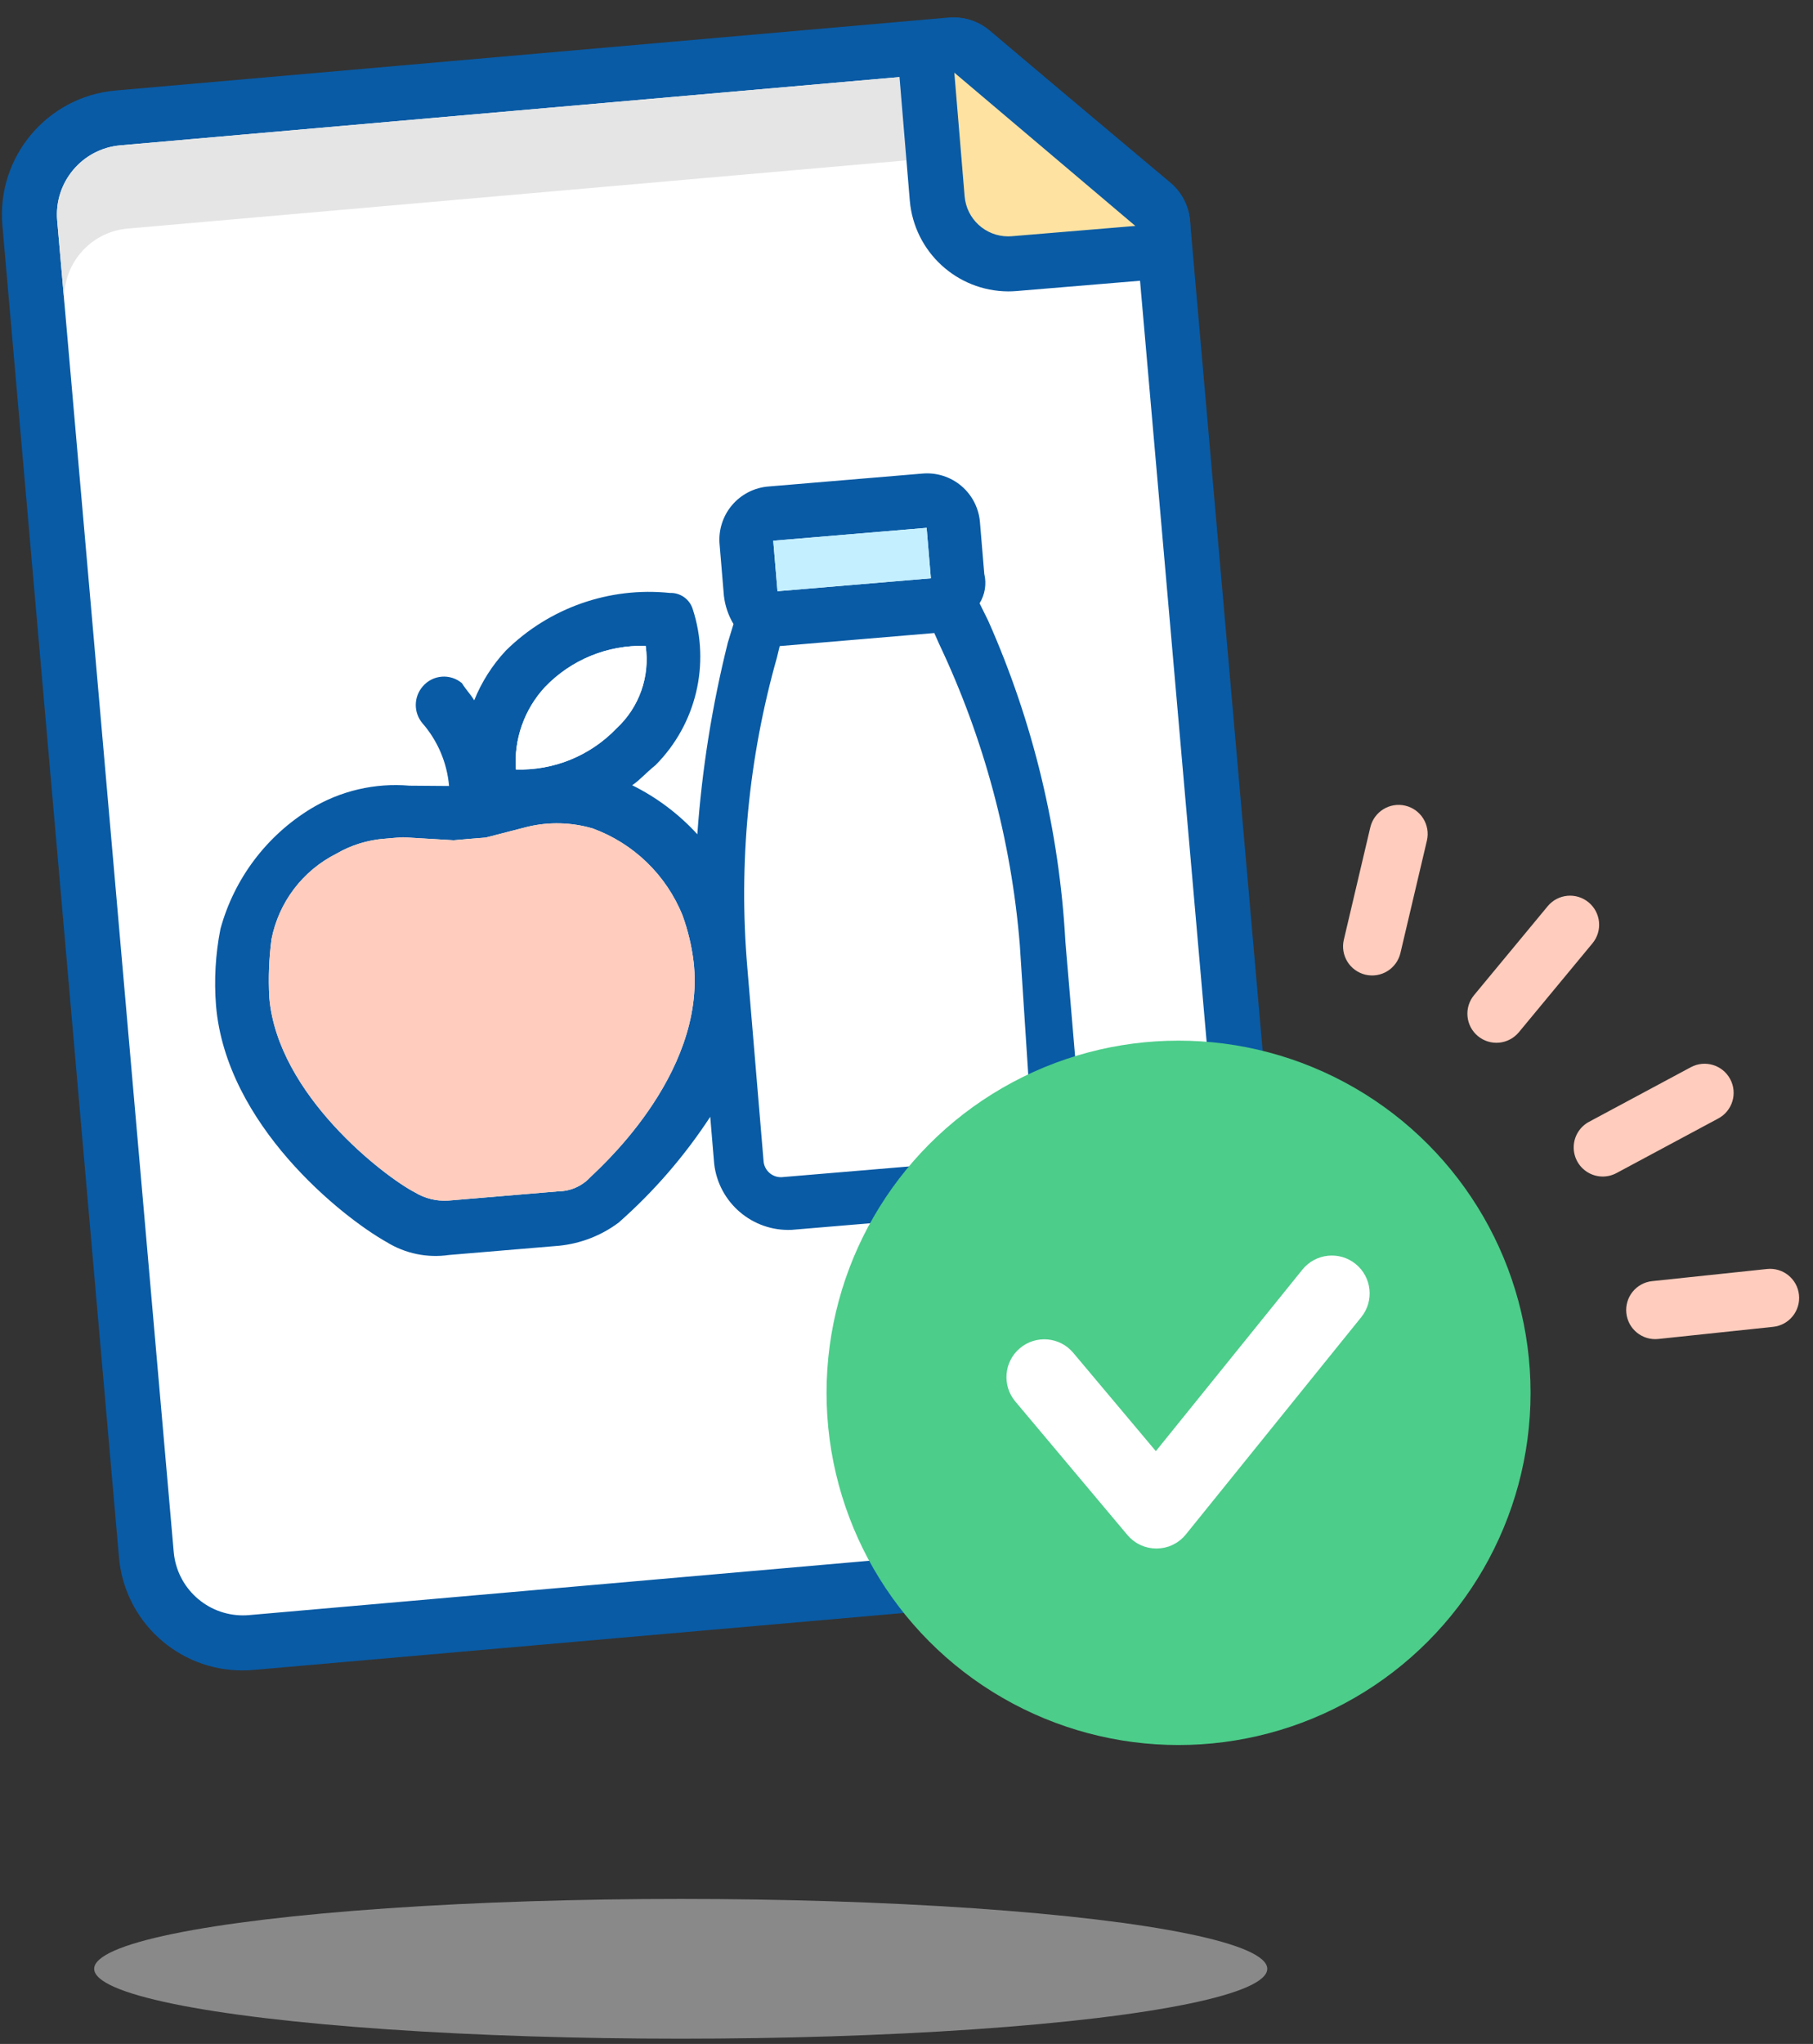 <?xml version="1.0" encoding="UTF-8"?>
<svg width="71px" height="80px" viewBox="0 0 71 80" version="1.1" xmlns="http://www.w3.org/2000/svg" xmlns:xlink="http://www.w3.org/1999/xlink">
    <rect x="0" y="0" width="71" height="80" fill="#333333" stroke="none"/>
    <!-- Generator: Sketch 54.1 (76490) - https://sketchapp.com -->
    <title>02_Elements UI/03_Illustration/02_M-144px-illu/Basket_confirmation</title>
    <desc>Created with Sketch.</desc>
    <g id="symbols" stroke="none" stroke-width="1" fill="none" fill-rule="evenodd">
        <g id="00_CARD/01_Horizontal/02_Light-content/01_short/Substitution-(layer)/02_A-choisir/01_Classic-confirm-replacement" transform="translate(-101, -19)">
            <g id="message">
                <g id="02_Elements-UI/03_Illustration/02_M-144px-illu/Remplacement-confirmation" transform="translate(76, 0)">
                    <g id="Remplacement-confirmation" transform="translate(0, -0)">
                        <ellipse id="Oval" fill="#D1D0CF" fill-rule="nonzero" opacity="0.55" cx="51.658" cy="96.06" rx="22.97" ry="2.735"></ellipse>
                        <path d="M34.51,83.303 C32.538,83.312 30.892,81.802 30.73,79.836 L26.167,27.73 C26.079,26.727 26.394,25.73 27.041,24.958 C27.688,24.187 28.616,23.704 29.619,23.616 L62.246,20.759 C62.277,20.756 62.308,20.755 62.34,20.755 C62.593,20.755 62.838,20.844 63.032,21.007 L70.146,26.975 C70.365,27.159 70.502,27.422 70.527,27.706 L74.754,75.981 C74.934,78.07 73.39,79.91 71.302,80.096 L34.844,83.288 C34.732,83.298 34.621,83.303 34.51,83.303 L34.51,83.303 Z" id="Path" fill="#FFFFFF" fill-rule="nonzero"></path>
                        <path d="M62.34,21.832 L69.454,27.8 L73.681,76.075 C73.744,76.794 73.519,77.508 73.055,78.061 C72.592,78.614 71.927,78.96 71.208,79.023 L34.751,82.216 C34.67,82.223 34.59,82.226 34.51,82.226 C33.101,82.224 31.926,81.147 31.803,79.742 L27.24,27.637 C27.109,26.14 28.216,24.82 29.713,24.689 L62.34,21.832 L62.34,21.832 Z M62.34,19.678 C62.277,19.678 62.215,19.681 62.152,19.686 L29.525,22.543 C26.845,22.781 24.862,25.144 25.094,27.825 L29.657,79.93 C29.864,82.453 31.979,84.392 34.51,84.38 C34.652,84.38 34.795,84.374 34.939,84.361 L71.396,81.169 C74.078,80.934 76.062,78.569 75.827,75.887 L71.6,27.612 C71.55,27.043 71.276,26.517 70.838,26.15 L63.724,20.182 C63.336,19.856 62.846,19.678 62.34,19.678 L62.34,19.678 Z" id="Shape" fill="#095BA5" fill-rule="nonzero"></path>
                        <path d="M62.232,21.841 L29.713,24.689 C28.216,24.82 27.109,26.14 27.24,27.637 L27.525,30.895 C27.394,29.398 28.501,28.078 29.998,27.947 L62.517,25.099 L62.232,21.841 Z" id="Path" fill="#E5E5E5" fill-rule="nonzero"></path>
                        <path d="M64.479,29.881 C63.033,29.872 61.83,28.765 61.703,27.324 L61.3,22.486 C61.264,22.052 61.493,21.639 61.88,21.439 C62.267,21.239 62.737,21.293 63.069,21.574 L70.158,27.573 C70.49,27.854 70.62,28.308 70.487,28.723 C70.355,29.138 69.985,29.432 69.551,29.468 L64.713,29.871 C64.635,29.878 64.557,29.881 64.479,29.881 L64.479,29.881 Z" id="Path" fill="#FEE2A2" fill-rule="nonzero"></path>
                        <path d="M62.373,21.844 L69.462,27.843 L64.623,28.246 C64.575,28.25 64.527,28.252 64.479,28.252 C63.59,28.25 62.85,27.569 62.776,26.682 L62.373,21.844 L62.373,21.844 Z M62.373,19.69 C61.771,19.69 61.196,19.942 60.788,20.386 C60.381,20.829 60.177,21.422 60.227,22.023 L60.63,26.861 C60.806,28.859 62.474,30.394 64.479,30.405 C64.586,30.405 64.694,30.401 64.802,30.392 L69.64,29.989 C70.508,29.917 71.248,29.329 71.513,28.499 C71.779,27.669 71.518,26.762 70.853,26.199 L63.765,20.2 C63.376,19.87 62.883,19.69 62.373,19.69 L62.373,19.69 Z" id="Shape" fill="#095BA5" fill-rule="nonzero"></path>
                        <path d="M37.177,50.651 C38.336,49.95 39.687,49.636 41.036,49.752 L42.586,49.764 C42.507,48.851 42.138,47.986 41.534,47.297 C41.192,46.88 41.2,46.277 41.553,45.869 C41.942,45.409 42.63,45.351 43.091,45.74 C43.257,46.011 43.405,46.14 43.571,46.411 C43.861,45.689 44.283,45.028 44.814,44.46 C46.51,42.789 48.864,41.963 51.233,42.208 C51.643,42.192 52.012,42.455 52.131,42.848 C52.827,44.993 52.264,47.348 50.673,48.946 C50.279,49.266 50.02,49.568 49.756,49.734 C50.719,50.21 51.585,50.861 52.309,51.654 C52.488,49.123 52.888,46.613 53.503,44.152 L53.725,43.426 C53.522,43.088 53.394,42.71 53.349,42.318 L53.183,40.337 C53.125,39.776 53.297,39.216 53.658,38.783 C54.02,38.351 54.541,38.083 55.103,38.041 L61.109,37.537 C61.671,37.484 62.229,37.661 62.657,38.027 C63.085,38.394 63.346,38.919 63.38,39.481 L63.546,41.463 C63.641,41.856 63.574,42.27 63.362,42.614 L63.7,43.297 C65.461,47.263 66.485,51.517 66.722,55.851 L67.356,63.34 C67.487,64.889 66.344,66.255 64.796,66.398 L56.002,67.137 C54.467,67.205 53.141,66.073 52.968,64.546 L52.814,62.712 C51.81,64.247 50.603,65.641 49.226,66.854 C48.549,67.359 47.747,67.671 46.906,67.758 L42.58,68.121 C41.734,68.244 40.871,68.066 40.143,67.617 C38.377,66.626 33.854,63.02 33.46,58.361 C33.38,57.357 33.438,56.347 33.633,55.358 C34.17,53.394 35.438,51.71 37.177,50.651 Z M65.429,63.531 L64.937,55.974 C64.602,51.889 63.531,47.898 61.774,44.195 L61.589,43.777 L55.534,44.288 L55.429,44.724 C54.312,48.668 53.918,52.782 54.266,56.866 L54.9,64.417 C54.907,64.611 54.996,64.793 55.145,64.918 C55.294,65.042 55.49,65.097 55.682,65.069 L64.765,64.306 C65.054,64.281 65.319,63.974 65.429,63.531 Z M61.454,41.635 L61.288,39.66 L55.282,40.164 L55.448,42.14 L61.454,41.635 Z M48.094,65.1 C48.217,64.946 52.685,61.155 52.162,56.644 C52.087,56.027 51.943,55.42 51.731,54.835 C51.094,53.251 49.815,52.012 48.211,51.426 C47.384,51.184 46.508,51.16 45.669,51.358 L44.02,51.783 C43.602,51.814 43.183,51.851 42.765,51.888 L40.783,51.771 C40.642,51.777 40.365,51.801 40.088,51.826 C39.411,51.873 38.754,52.075 38.168,52.417 C36.852,53.08 35.917,54.313 35.633,55.758 C35.533,56.515 35.505,57.279 35.546,58.041 C35.866,61.857 40.069,65.063 41.251,65.672 C41.639,65.907 42.09,66.019 42.543,65.992 L46.869,65.629 C47.332,65.625 47.774,65.434 48.094,65.1 L48.094,65.1 Z M49.146,47.506 C50.034,46.684 50.459,45.478 50.285,44.281 C48.801,44.235 47.367,44.821 46.34,45.894 C45.533,46.766 45.122,47.933 45.202,49.118 C46.686,49.165 48.12,48.579 49.146,47.506 L49.146,47.506 Z" id="Shape" fill="#095BA5" fill-rule="nonzero"></path>
                        <polygon id="Rectangle" fill="#C4EFFF" fill-rule="nonzero" transform="translate(58.368, 40.9) rotate(-4.808) translate(-58.368, -40.9) " points="55.354 39.909 61.382 39.909 61.382 41.891 55.354 41.891"></polygon>
                        <path d="M52.162,56.644 C52.685,61.155 48.217,64.946 48.094,65.1 C47.774,65.434 47.332,65.625 46.869,65.629 L42.543,65.992 C42.09,66.019 41.639,65.907 41.251,65.672 C40.069,65.063 35.866,61.857 35.546,58.041 C35.505,57.279 35.533,56.515 35.633,55.758 C35.917,54.313 36.852,53.08 38.168,52.417 C38.754,52.075 39.411,51.873 40.088,51.826 C40.365,51.801 40.642,51.777 40.783,51.771 L42.765,51.888 C43.183,51.851 43.602,51.814 44.02,51.783 L45.669,51.358 C46.508,51.16 47.384,51.184 48.211,51.426 C49.815,52.012 51.094,53.251 51.731,54.835 C51.943,55.42 52.087,56.027 52.162,56.644 Z" id="Path" fill="#FFCCBD" fill-rule="nonzero"></path>
                        <path d="M50.285,44.281 C50.459,45.478 50.034,46.684 49.146,47.506 C48.12,48.579 46.686,49.165 45.202,49.118 C45.122,47.933 45.533,46.766 46.34,45.894 C47.367,44.821 48.801,44.235 50.285,44.281 Z" id="Path" fill="#FFFFFF" fill-rule="nonzero"></path>
                        <rect id="Rectangle" x="0.599" y="0" width="103.385" height="103.385"></rect>
                        <rect id="Rectangle" x="0.599" y="0" width="103.385" height="103.385"></rect>
                        <rect id="Rectangle" x="0.599" y="0" width="103.385" height="103.385"></rect>
                        <rect id="Rectangle" x="0.599" y="0" width="103.385" height="103.385"></rect>
                        <rect id="Rectangle" x="0.599" y="0" width="103.385" height="103.385"></rect>
                        <rect id="Rectangle" x="0.599" y="0" width="103.385" height="103.385"></rect>
                        <rect id="Rectangle" x="0.599" y="0" width="103.385" height="103.385"></rect>
                        <path d="M87.231,62.907 L91.217,60.77 C91.771,60.474 92.46,60.682 92.757,61.236 C93.054,61.789 92.846,62.479 92.293,62.776 L88.307,64.913 C87.948,65.107 87.514,65.094 87.167,64.879 C86.821,64.665 86.616,64.282 86.629,63.874 C86.642,63.467 86.872,63.098 87.231,62.907 L87.231,62.907 Z" id="Path" fill="#FFCCBD" fill-rule="nonzero"></path>
                        <path d="M89.702,69.144 L94.2,68.669 C94.825,68.603 95.385,69.056 95.451,69.681 C95.517,70.307 95.064,70.867 94.439,70.933 L89.941,71.408 C89.316,71.474 88.756,71.021 88.69,70.396 C88.624,69.77 89.077,69.21 89.702,69.144 Z" id="Path" fill="#FFCCBD" fill-rule="nonzero"></path>
                        <path d="M82.877,59.553 C82.644,59.361 82.498,59.084 82.47,58.783 C82.441,58.482 82.534,58.183 82.726,57.951 L85.611,54.468 C86.013,53.985 86.729,53.918 87.213,54.319 C87.696,54.719 87.764,55.436 87.365,55.92 L84.48,59.403 C84.287,59.635 84.01,59.782 83.709,59.81 C83.409,59.838 83.109,59.746 82.877,59.553 L82.877,59.553 Z" id="Path" fill="#FFCCBD" fill-rule="nonzero"></path>
                        <path d="M78.473,57.15 C78.18,57.08 77.925,56.897 77.766,56.641 C77.608,56.384 77.557,56.074 77.627,55.781 L78.664,51.379 C78.81,50.768 79.422,50.39 80.033,50.534 C80.644,50.678 81.023,51.29 80.88,51.901 L79.843,56.303 C79.773,56.597 79.59,56.851 79.333,57.01 C79.077,57.169 78.767,57.219 78.473,57.15 L78.473,57.15 Z" id="Path" fill="#FFCCBD" fill-rule="nonzero"></path>
                        <circle id="Oval" fill="#4CCD8A" fill-rule="nonzero" cx="71.154" cy="73.516" r="13.785"></circle>
                        <path d="M78.311,70.552 C78.823,69.916 78.723,68.985 78.087,68.471 C77.452,67.958 76.521,68.056 76.006,68.691 L70.265,75.799 L67.028,71.947 C66.501,71.323 65.569,71.242 64.943,71.768 C64.317,72.293 64.235,73.226 64.76,73.853 L69.141,79.068 L69.146,79.074 L69.153,79.082 C69.159,79.089 69.166,79.095 69.172,79.103 C69.199,79.133 69.227,79.164 69.257,79.193 C69.274,79.209 69.292,79.224 69.31,79.24 C69.325,79.254 69.34,79.268 69.356,79.281 C69.363,79.286 69.369,79.291 69.376,79.296 C69.392,79.308 69.409,79.32 69.425,79.332 C69.45,79.35 69.475,79.367 69.5,79.383 C69.517,79.393 69.533,79.403 69.549,79.413 C69.582,79.432 69.615,79.449 69.649,79.465 C69.658,79.469 69.668,79.475 69.677,79.479 C69.722,79.499 69.768,79.517 69.815,79.533 L69.839,79.54 C69.878,79.552 69.917,79.563 69.957,79.572 C69.969,79.575 69.982,79.578 69.994,79.58 C70.032,79.588 70.069,79.594 70.106,79.598 C70.118,79.6 70.13,79.601 70.142,79.603 C70.19,79.607 70.238,79.61 70.286,79.61 L70.287,79.61 L70.288,79.61 C70.337,79.61 70.386,79.607 70.436,79.602 C70.448,79.601 70.46,79.599 70.472,79.597 C70.511,79.593 70.548,79.586 70.586,79.579 C70.599,79.576 70.612,79.573 70.625,79.57 C70.665,79.561 70.704,79.55 70.743,79.537 C70.752,79.535 70.761,79.532 70.771,79.529 C70.818,79.513 70.865,79.494 70.911,79.472 C70.919,79.469 70.927,79.464 70.935,79.46 C70.971,79.443 71.006,79.424 71.041,79.403 C71.058,79.393 71.074,79.383 71.091,79.372 C71.116,79.355 71.141,79.338 71.166,79.32 C71.184,79.307 71.201,79.294 71.217,79.28 C71.225,79.274 71.233,79.269 71.24,79.263 C71.256,79.25 71.27,79.235 71.285,79.221 C71.302,79.206 71.319,79.191 71.336,79.174 C71.366,79.143 71.395,79.112 71.422,79.079 C71.428,79.072 71.434,79.067 71.439,79.06 L71.446,79.052 L71.451,79.045 L78.311,70.552 Z" id="Path" fill="#FFFFFF" fill-rule="nonzero"></path>
                    </g>
                </g>
            </g>
        </g>
    </g>
</svg>